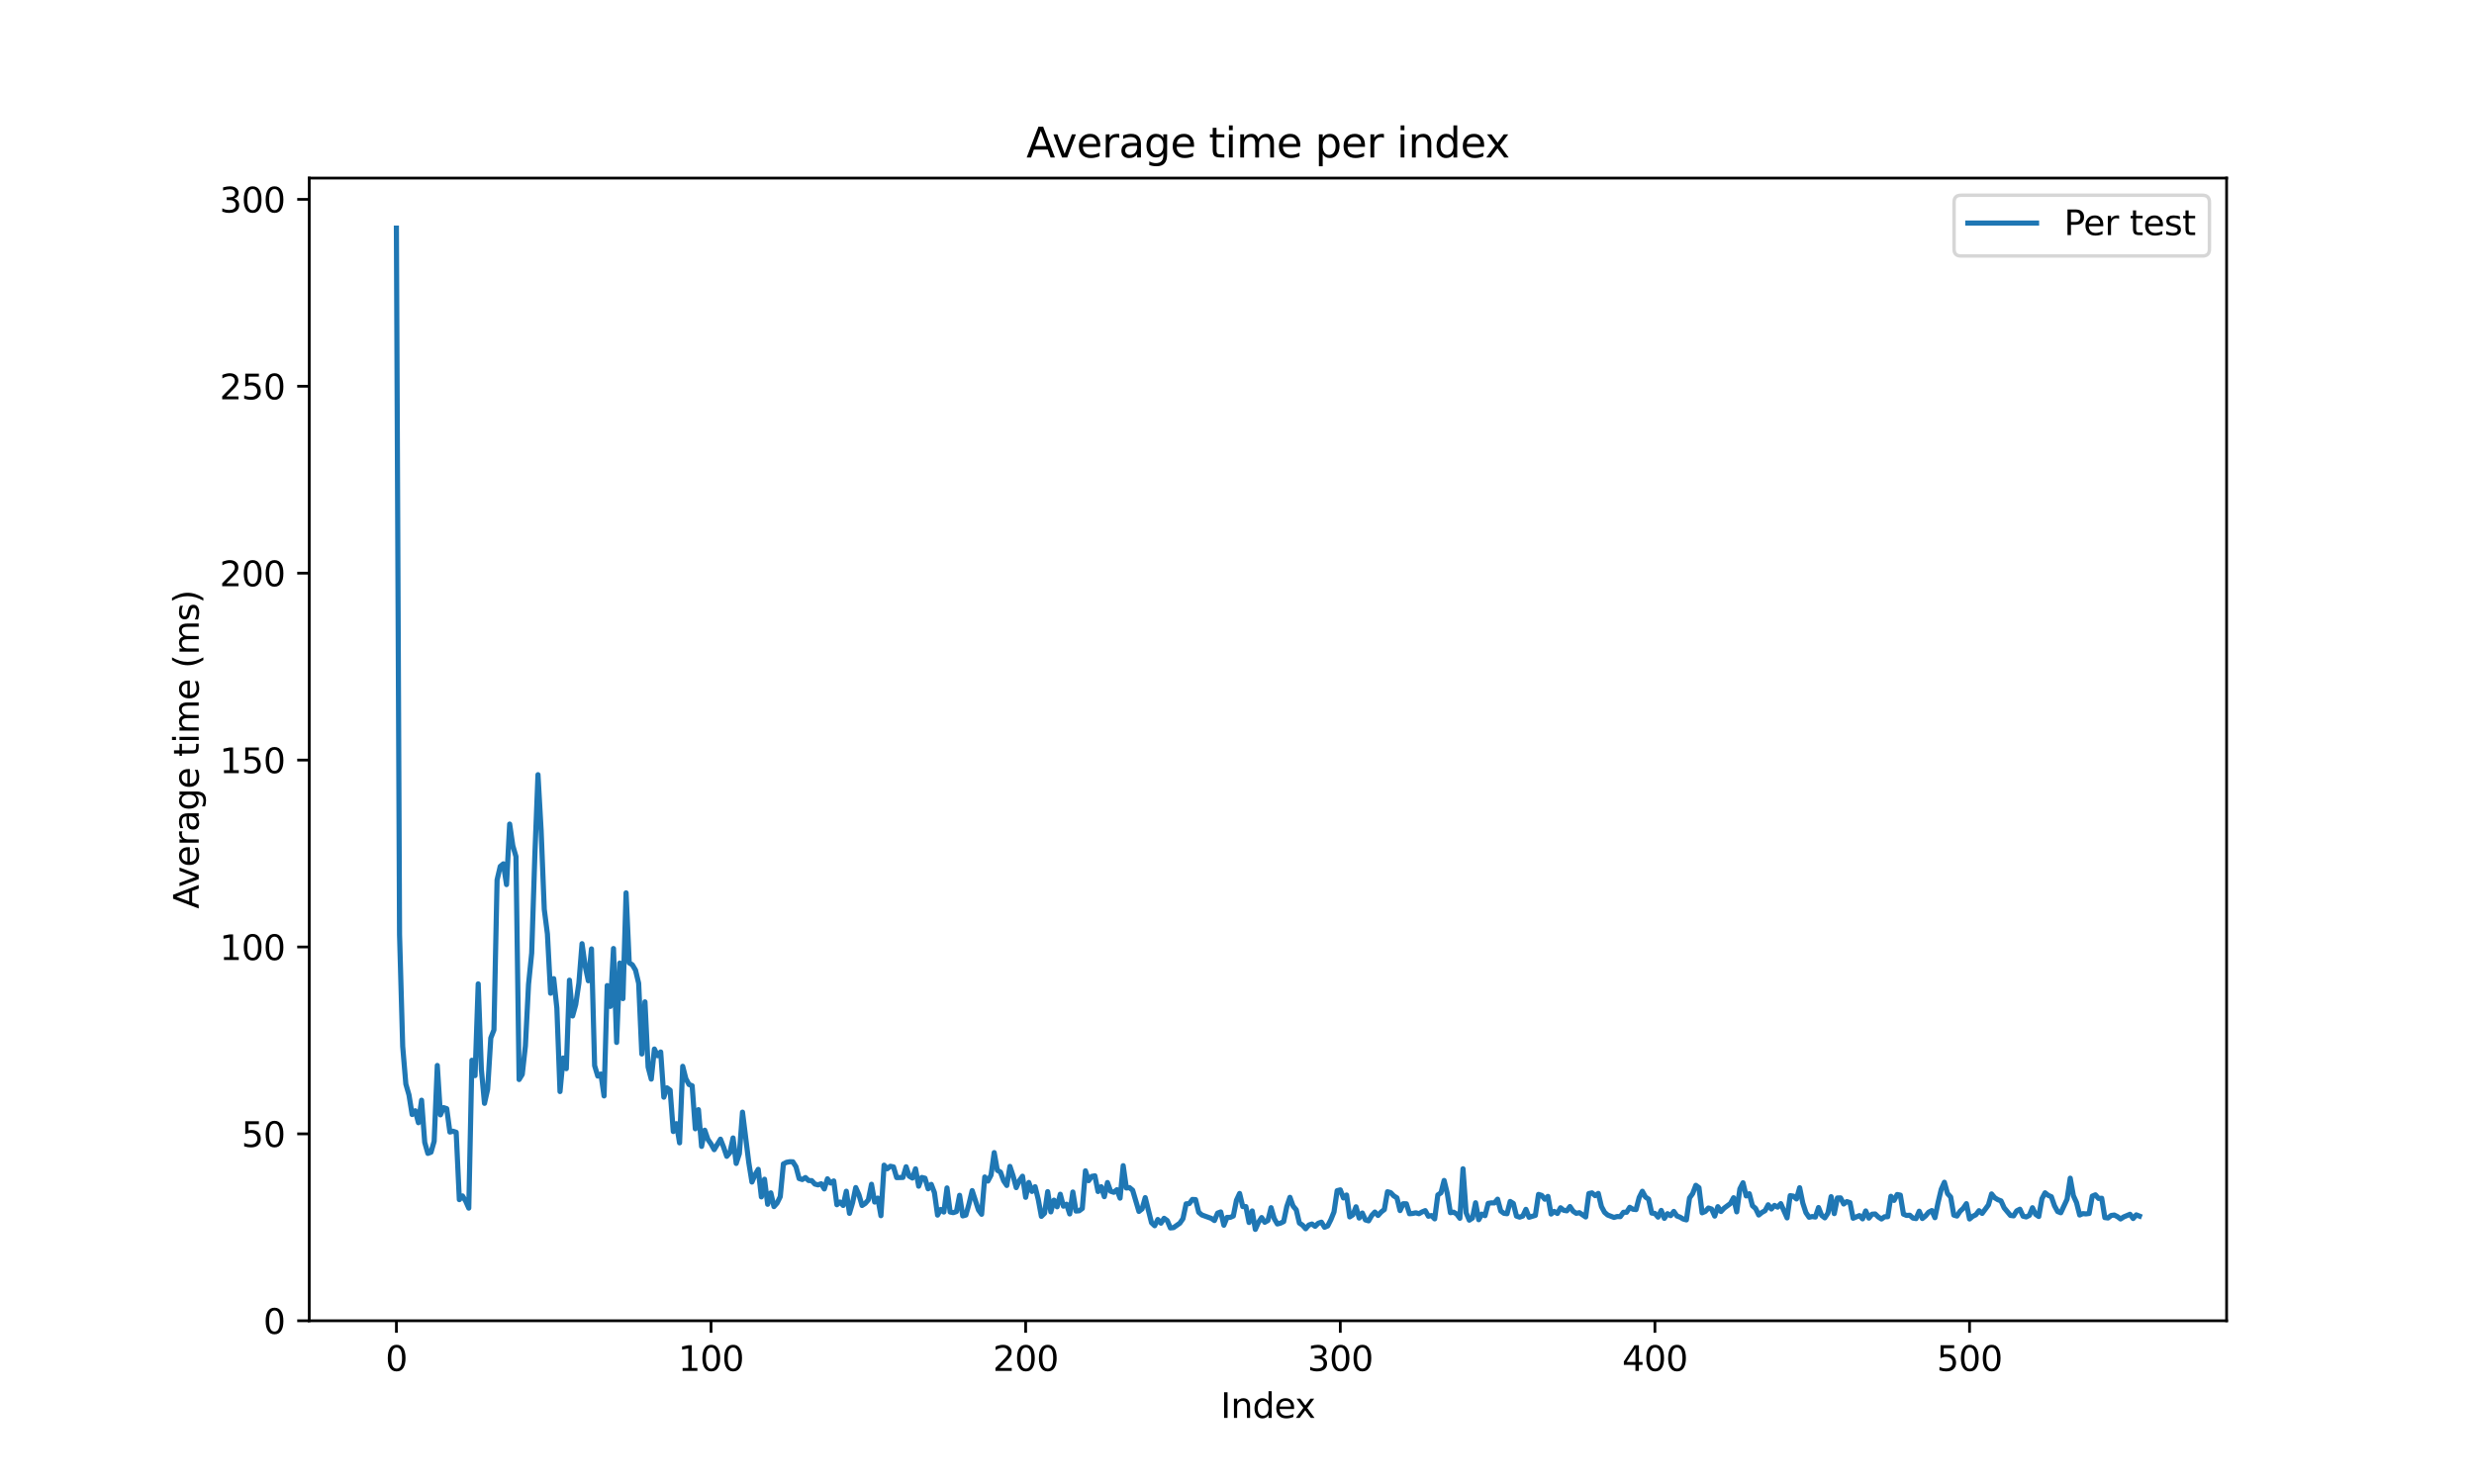 <?xml version="1.0" encoding="utf-8" standalone="no"?>
<!DOCTYPE svg PUBLIC "-//W3C//DTD SVG 1.1//EN"
  "http://www.w3.org/Graphics/SVG/1.1/DTD/svg11.dtd">
<svg xmlns:xlink="http://www.w3.org/1999/xlink" width="720pt" height="432pt" viewBox="0 0 720 432" xmlns="http://www.w3.org/2000/svg" version="1.1">
 <defs>
  <style type="text/css">*{stroke-linejoin: round; stroke-linecap: butt}</style>
 </defs>
 <g id="figure_1">
  <g id="patch_1">
   <path d="M 0 432 
L 720 432 
L 720 0 
L 0 0 
z
" style="fill: #ffffff"/>
  </g>
  <g id="axes_1">
   <g id="patch_2">
    <path d="M 90 384.48 
L 648 384.48 
L 648 51.84 
L 90 51.84 
z
" style="fill: #ffffff"/>
   </g>
   <g id="matplotlib.axis_1">
    <g id="xtick_1">
     <g id="line2d_1">
      <defs>
       <path id="mbac8857703" d="M 0 0 
L 0 3.5 
" style="stroke: #000000; stroke-width: 0.8"/>
      </defs>
      <g>
       <use xlink:href="#mbac8857703" x="115.364" y="384.48" style="stroke: #000000; stroke-width: 0.8"/>
      </g>
     </g>
     <g id="text_1">
      <!-- 0 -->
      <g transform="translate(112.182 399.078) scale(0.1 -0.1)">
       <defs>
        <path id="DejaVuSans-30" d="M 2034 4250 
Q 1547 4250 1301 3770 
Q 1056 3291 1056 2328 
Q 1056 1369 1301 889 
Q 1547 409 2034 409 
Q 2525 409 2770 889 
Q 3016 1369 3016 2328 
Q 3016 3291 2770 3770 
Q 2525 4250 2034 4250 
z
M 2034 4750 
Q 2819 4750 3233 4129 
Q 3647 3509 3647 2328 
Q 3647 1150 3233 529 
Q 2819 -91 2034 -91 
Q 1250 -91 836 529 
Q 422 1150 422 2328 
Q 422 3509 836 4129 
Q 1250 4750 2034 4750 
z
" transform="scale(0.016)"/>
       </defs>
       <use xlink:href="#DejaVuSans-30"/>
      </g>
     </g>
    </g>
    <g id="xtick_2">
     <g id="line2d_2">
      <g>
       <use xlink:href="#mbac8857703" x="206.929" y="384.48" style="stroke: #000000; stroke-width: 0.8"/>
      </g>
     </g>
     <g id="text_2">
      <!-- 100 -->
      <g transform="translate(197.385 399.078) scale(0.1 -0.1)">
       <defs>
        <path id="DejaVuSans-31" d="M 794 531 
L 1825 531 
L 1825 4091 
L 703 3866 
L 703 4441 
L 1819 4666 
L 2450 4666 
L 2450 531 
L 3481 531 
L 3481 0 
L 794 0 
L 794 531 
z
" transform="scale(0.016)"/>
       </defs>
       <use xlink:href="#DejaVuSans-31"/>
       <use xlink:href="#DejaVuSans-30" transform="translate(63.623 0)"/>
       <use xlink:href="#DejaVuSans-30" transform="translate(127.246 0)"/>
      </g>
     </g>
    </g>
    <g id="xtick_3">
     <g id="line2d_3">
      <g>
       <use xlink:href="#mbac8857703" x="298.495" y="384.48" style="stroke: #000000; stroke-width: 0.8"/>
      </g>
     </g>
     <g id="text_3">
      <!-- 200 -->
      <g transform="translate(288.951 399.078) scale(0.1 -0.1)">
       <defs>
        <path id="DejaVuSans-32" d="M 1228 531 
L 3431 531 
L 3431 0 
L 469 0 
L 469 531 
Q 828 903 1448 1529 
Q 2069 2156 2228 2338 
Q 2531 2678 2651 2914 
Q 2772 3150 2772 3378 
Q 2772 3750 2511 3984 
Q 2250 4219 1831 4219 
Q 1534 4219 1204 4116 
Q 875 4013 500 3803 
L 500 4441 
Q 881 4594 1212 4672 
Q 1544 4750 1819 4750 
Q 2544 4750 2975 4387 
Q 3406 4025 3406 3419 
Q 3406 3131 3298 2873 
Q 3191 2616 2906 2266 
Q 2828 2175 2409 1742 
Q 1991 1309 1228 531 
z
" transform="scale(0.016)"/>
       </defs>
       <use xlink:href="#DejaVuSans-32"/>
       <use xlink:href="#DejaVuSans-30" transform="translate(63.623 0)"/>
       <use xlink:href="#DejaVuSans-30" transform="translate(127.246 0)"/>
      </g>
     </g>
    </g>
    <g id="xtick_4">
     <g id="line2d_4">
      <g>
       <use xlink:href="#mbac8857703" x="390.06" y="384.48" style="stroke: #000000; stroke-width: 0.8"/>
      </g>
     </g>
     <g id="text_4">
      <!-- 300 -->
      <g transform="translate(380.516 399.078) scale(0.1 -0.1)">
       <defs>
        <path id="DejaVuSans-33" d="M 2597 2516 
Q 3050 2419 3304 2112 
Q 3559 1806 3559 1356 
Q 3559 666 3084 287 
Q 2609 -91 1734 -91 
Q 1441 -91 1130 -33 
Q 819 25 488 141 
L 488 750 
Q 750 597 1062 519 
Q 1375 441 1716 441 
Q 2309 441 2620 675 
Q 2931 909 2931 1356 
Q 2931 1769 2642 2001 
Q 2353 2234 1838 2234 
L 1294 2234 
L 1294 2753 
L 1863 2753 
Q 2328 2753 2575 2939 
Q 2822 3125 2822 3475 
Q 2822 3834 2567 4026 
Q 2313 4219 1838 4219 
Q 1578 4219 1281 4162 
Q 984 4106 628 3988 
L 628 4550 
Q 988 4650 1302 4700 
Q 1616 4750 1894 4750 
Q 2613 4750 3031 4423 
Q 3450 4097 3450 3541 
Q 3450 3153 3228 2886 
Q 3006 2619 2597 2516 
z
" transform="scale(0.016)"/>
       </defs>
       <use xlink:href="#DejaVuSans-33"/>
       <use xlink:href="#DejaVuSans-30" transform="translate(63.623 0)"/>
       <use xlink:href="#DejaVuSans-30" transform="translate(127.246 0)"/>
      </g>
     </g>
    </g>
    <g id="xtick_5">
     <g id="line2d_5">
      <g>
       <use xlink:href="#mbac8857703" x="481.626" y="384.48" style="stroke: #000000; stroke-width: 0.8"/>
      </g>
     </g>
     <g id="text_5">
      <!-- 400 -->
      <g transform="translate(472.082 399.078) scale(0.1 -0.1)">
       <defs>
        <path id="DejaVuSans-34" d="M 2419 4116 
L 825 1625 
L 2419 1625 
L 2419 4116 
z
M 2253 4666 
L 3047 4666 
L 3047 1625 
L 3713 1625 
L 3713 1100 
L 3047 1100 
L 3047 0 
L 2419 0 
L 2419 1100 
L 313 1100 
L 313 1709 
L 2253 4666 
z
" transform="scale(0.016)"/>
       </defs>
       <use xlink:href="#DejaVuSans-34"/>
       <use xlink:href="#DejaVuSans-30" transform="translate(63.623 0)"/>
       <use xlink:href="#DejaVuSans-30" transform="translate(127.246 0)"/>
      </g>
     </g>
    </g>
    <g id="xtick_6">
     <g id="line2d_6">
      <g>
       <use xlink:href="#mbac8857703" x="573.191" y="384.48" style="stroke: #000000; stroke-width: 0.8"/>
      </g>
     </g>
     <g id="text_6">
      <!-- 500 -->
      <g transform="translate(563.647 399.078) scale(0.1 -0.1)">
       <defs>
        <path id="DejaVuSans-35" d="M 691 4666 
L 3169 4666 
L 3169 4134 
L 1269 4134 
L 1269 2991 
Q 1406 3038 1543 3061 
Q 1681 3084 1819 3084 
Q 2600 3084 3056 2656 
Q 3513 2228 3513 1497 
Q 3513 744 3044 326 
Q 2575 -91 1722 -91 
Q 1428 -91 1123 -41 
Q 819 9 494 109 
L 494 744 
Q 775 591 1075 516 
Q 1375 441 1709 441 
Q 2250 441 2565 725 
Q 2881 1009 2881 1497 
Q 2881 1984 2565 2268 
Q 2250 2553 1709 2553 
Q 1456 2553 1204 2497 
Q 953 2441 691 2322 
L 691 4666 
z
" transform="scale(0.016)"/>
       </defs>
       <use xlink:href="#DejaVuSans-35"/>
       <use xlink:href="#DejaVuSans-30" transform="translate(63.623 0)"/>
       <use xlink:href="#DejaVuSans-30" transform="translate(127.246 0)"/>
      </g>
     </g>
    </g>
    <g id="text_7">
     <!-- Index -->
     <g transform="translate(355.234 412.757) scale(0.1 -0.1)">
      <defs>
       <path id="DejaVuSans-49" d="M 628 4666 
L 1259 4666 
L 1259 0 
L 628 0 
L 628 4666 
z
" transform="scale(0.016)"/>
       <path id="DejaVuSans-6e" d="M 3513 2113 
L 3513 0 
L 2938 0 
L 2938 2094 
Q 2938 2591 2744 2837 
Q 2550 3084 2163 3084 
Q 1697 3084 1428 2787 
Q 1159 2491 1159 1978 
L 1159 0 
L 581 0 
L 581 3500 
L 1159 3500 
L 1159 2956 
Q 1366 3272 1645 3428 
Q 1925 3584 2291 3584 
Q 2894 3584 3203 3211 
Q 3513 2838 3513 2113 
z
" transform="scale(0.016)"/>
       <path id="DejaVuSans-64" d="M 2906 2969 
L 2906 4863 
L 3481 4863 
L 3481 0 
L 2906 0 
L 2906 525 
Q 2725 213 2448 61 
Q 2172 -91 1784 -91 
Q 1150 -91 751 415 
Q 353 922 353 1747 
Q 353 2572 751 3078 
Q 1150 3584 1784 3584 
Q 2172 3584 2448 3432 
Q 2725 3281 2906 2969 
z
M 947 1747 
Q 947 1113 1208 752 
Q 1469 391 1925 391 
Q 2381 391 2643 752 
Q 2906 1113 2906 1747 
Q 2906 2381 2643 2742 
Q 2381 3103 1925 3103 
Q 1469 3103 1208 2742 
Q 947 2381 947 1747 
z
" transform="scale(0.016)"/>
       <path id="DejaVuSans-65" d="M 3597 1894 
L 3597 1613 
L 953 1613 
Q 991 1019 1311 708 
Q 1631 397 2203 397 
Q 2534 397 2845 478 
Q 3156 559 3463 722 
L 3463 178 
Q 3153 47 2828 -22 
Q 2503 -91 2169 -91 
Q 1331 -91 842 396 
Q 353 884 353 1716 
Q 353 2575 817 3079 
Q 1281 3584 2069 3584 
Q 2775 3584 3186 3129 
Q 3597 2675 3597 1894 
z
M 3022 2063 
Q 3016 2534 2758 2815 
Q 2500 3097 2075 3097 
Q 1594 3097 1305 2825 
Q 1016 2553 972 2059 
L 3022 2063 
z
" transform="scale(0.016)"/>
       <path id="DejaVuSans-78" d="M 3513 3500 
L 2247 1797 
L 3578 0 
L 2900 0 
L 1881 1375 
L 863 0 
L 184 0 
L 1544 1831 
L 300 3500 
L 978 3500 
L 1906 2253 
L 2834 3500 
L 3513 3500 
z
" transform="scale(0.016)"/>
      </defs>
      <use xlink:href="#DejaVuSans-49"/>
      <use xlink:href="#DejaVuSans-6e" transform="translate(29.492 0)"/>
      <use xlink:href="#DejaVuSans-64" transform="translate(92.871 0)"/>
      <use xlink:href="#DejaVuSans-65" transform="translate(156.348 0)"/>
      <use xlink:href="#DejaVuSans-78" transform="translate(216.121 0)"/>
     </g>
    </g>
   </g>
   <g id="matplotlib.axis_2">
    <g id="ytick_1">
     <g id="line2d_7">
      <defs>
       <path id="mdb7d8b635a" d="M 0 0 
L -3.5 0 
" style="stroke: #000000; stroke-width: 0.8"/>
      </defs>
      <g>
       <use xlink:href="#mdb7d8b635a" x="90" y="384.48" style="stroke: #000000; stroke-width: 0.8"/>
      </g>
     </g>
     <g id="text_8">
      <!-- 0 -->
      <g transform="translate(76.638 388.279) scale(0.1 -0.1)">
       <use xlink:href="#DejaVuSans-30"/>
      </g>
     </g>
    </g>
    <g id="ytick_2">
     <g id="line2d_8">
      <g>
       <use xlink:href="#mdb7d8b635a" x="90" y="330.072" style="stroke: #000000; stroke-width: 0.8"/>
      </g>
     </g>
     <g id="text_9">
      <!-- 50 -->
      <g transform="translate(70.275 333.872) scale(0.1 -0.1)">
       <use xlink:href="#DejaVuSans-35"/>
       <use xlink:href="#DejaVuSans-30" transform="translate(63.623 0)"/>
      </g>
     </g>
    </g>
    <g id="ytick_3">
     <g id="line2d_9">
      <g>
       <use xlink:href="#mdb7d8b635a" x="90" y="275.665" style="stroke: #000000; stroke-width: 0.8"/>
      </g>
     </g>
     <g id="text_10">
      <!-- 100 -->
      <g transform="translate(63.913 279.464) scale(0.1 -0.1)">
       <use xlink:href="#DejaVuSans-31"/>
       <use xlink:href="#DejaVuSans-30" transform="translate(63.623 0)"/>
       <use xlink:href="#DejaVuSans-30" transform="translate(127.246 0)"/>
      </g>
     </g>
    </g>
    <g id="ytick_4">
     <g id="line2d_10">
      <g>
       <use xlink:href="#mdb7d8b635a" x="90" y="221.257" style="stroke: #000000; stroke-width: 0.8"/>
      </g>
     </g>
     <g id="text_11">
      <!-- 150 -->
      <g transform="translate(63.913 225.056) scale(0.1 -0.1)">
       <use xlink:href="#DejaVuSans-31"/>
       <use xlink:href="#DejaVuSans-35" transform="translate(63.623 0)"/>
       <use xlink:href="#DejaVuSans-30" transform="translate(127.246 0)"/>
      </g>
     </g>
    </g>
    <g id="ytick_5">
     <g id="line2d_11">
      <g>
       <use xlink:href="#mdb7d8b635a" x="90" y="166.849" style="stroke: #000000; stroke-width: 0.8"/>
      </g>
     </g>
     <g id="text_12">
      <!-- 200 -->
      <g transform="translate(63.913 170.648) scale(0.1 -0.1)">
       <use xlink:href="#DejaVuSans-32"/>
       <use xlink:href="#DejaVuSans-30" transform="translate(63.623 0)"/>
       <use xlink:href="#DejaVuSans-30" transform="translate(127.246 0)"/>
      </g>
     </g>
    </g>
    <g id="ytick_6">
     <g id="line2d_12">
      <g>
       <use xlink:href="#mdb7d8b635a" x="90" y="112.442" style="stroke: #000000; stroke-width: 0.8"/>
      </g>
     </g>
     <g id="text_13">
      <!-- 250 -->
      <g transform="translate(63.913 116.241) scale(0.1 -0.1)">
       <use xlink:href="#DejaVuSans-32"/>
       <use xlink:href="#DejaVuSans-35" transform="translate(63.623 0)"/>
       <use xlink:href="#DejaVuSans-30" transform="translate(127.246 0)"/>
      </g>
     </g>
    </g>
    <g id="ytick_7">
     <g id="line2d_13">
      <g>
       <use xlink:href="#mdb7d8b635a" x="90" y="58.034" style="stroke: #000000; stroke-width: 0.8"/>
      </g>
     </g>
     <g id="text_14">
      <!-- 300 -->
      <g transform="translate(63.913 61.833) scale(0.1 -0.1)">
       <use xlink:href="#DejaVuSans-33"/>
       <use xlink:href="#DejaVuSans-30" transform="translate(63.623 0)"/>
       <use xlink:href="#DejaVuSans-30" transform="translate(127.246 0)"/>
      </g>
     </g>
    </g>
    <g id="text_15">
     <!-- Average time (ms) -->
     <g transform="translate(57.833 264.544) rotate(-90) scale(0.1 -0.1)">
      <defs>
       <path id="DejaVuSans-41" d="M 2188 4044 
L 1331 1722 
L 3047 1722 
L 2188 4044 
z
M 1831 4666 
L 2547 4666 
L 4325 0 
L 3669 0 
L 3244 1197 
L 1141 1197 
L 716 0 
L 50 0 
L 1831 4666 
z
" transform="scale(0.016)"/>
       <path id="DejaVuSans-76" d="M 191 3500 
L 800 3500 
L 1894 563 
L 2988 3500 
L 3597 3500 
L 2284 0 
L 1503 0 
L 191 3500 
z
" transform="scale(0.016)"/>
       <path id="DejaVuSans-72" d="M 2631 2963 
Q 2534 3019 2420 3045 
Q 2306 3072 2169 3072 
Q 1681 3072 1420 2755 
Q 1159 2438 1159 1844 
L 1159 0 
L 581 0 
L 581 3500 
L 1159 3500 
L 1159 2956 
Q 1341 3275 1631 3429 
Q 1922 3584 2338 3584 
Q 2397 3584 2469 3576 
Q 2541 3569 2628 3553 
L 2631 2963 
z
" transform="scale(0.016)"/>
       <path id="DejaVuSans-61" d="M 2194 1759 
Q 1497 1759 1228 1600 
Q 959 1441 959 1056 
Q 959 750 1161 570 
Q 1363 391 1709 391 
Q 2188 391 2477 730 
Q 2766 1069 2766 1631 
L 2766 1759 
L 2194 1759 
z
M 3341 1997 
L 3341 0 
L 2766 0 
L 2766 531 
Q 2569 213 2275 61 
Q 1981 -91 1556 -91 
Q 1019 -91 701 211 
Q 384 513 384 1019 
Q 384 1609 779 1909 
Q 1175 2209 1959 2209 
L 2766 2209 
L 2766 2266 
Q 2766 2663 2505 2880 
Q 2244 3097 1772 3097 
Q 1472 3097 1187 3025 
Q 903 2953 641 2809 
L 641 3341 
Q 956 3463 1253 3523 
Q 1550 3584 1831 3584 
Q 2591 3584 2966 3190 
Q 3341 2797 3341 1997 
z
" transform="scale(0.016)"/>
       <path id="DejaVuSans-67" d="M 2906 1791 
Q 2906 2416 2648 2759 
Q 2391 3103 1925 3103 
Q 1463 3103 1205 2759 
Q 947 2416 947 1791 
Q 947 1169 1205 825 
Q 1463 481 1925 481 
Q 2391 481 2648 825 
Q 2906 1169 2906 1791 
z
M 3481 434 
Q 3481 -459 3084 -895 
Q 2688 -1331 1869 -1331 
Q 1566 -1331 1297 -1286 
Q 1028 -1241 775 -1147 
L 775 -588 
Q 1028 -725 1275 -790 
Q 1522 -856 1778 -856 
Q 2344 -856 2625 -561 
Q 2906 -266 2906 331 
L 2906 616 
Q 2728 306 2450 153 
Q 2172 0 1784 0 
Q 1141 0 747 490 
Q 353 981 353 1791 
Q 353 2603 747 3093 
Q 1141 3584 1784 3584 
Q 2172 3584 2450 3431 
Q 2728 3278 2906 2969 
L 2906 3500 
L 3481 3500 
L 3481 434 
z
" transform="scale(0.016)"/>
       <path id="DejaVuSans-20" transform="scale(0.016)"/>
       <path id="DejaVuSans-74" d="M 1172 4494 
L 1172 3500 
L 2356 3500 
L 2356 3053 
L 1172 3053 
L 1172 1153 
Q 1172 725 1289 603 
Q 1406 481 1766 481 
L 2356 481 
L 2356 0 
L 1766 0 
Q 1100 0 847 248 
Q 594 497 594 1153 
L 594 3053 
L 172 3053 
L 172 3500 
L 594 3500 
L 594 4494 
L 1172 4494 
z
" transform="scale(0.016)"/>
       <path id="DejaVuSans-69" d="M 603 3500 
L 1178 3500 
L 1178 0 
L 603 0 
L 603 3500 
z
M 603 4863 
L 1178 4863 
L 1178 4134 
L 603 4134 
L 603 4863 
z
" transform="scale(0.016)"/>
       <path id="DejaVuSans-6d" d="M 3328 2828 
Q 3544 3216 3844 3400 
Q 4144 3584 4550 3584 
Q 5097 3584 5394 3201 
Q 5691 2819 5691 2113 
L 5691 0 
L 5113 0 
L 5113 2094 
Q 5113 2597 4934 2840 
Q 4756 3084 4391 3084 
Q 3944 3084 3684 2787 
Q 3425 2491 3425 1978 
L 3425 0 
L 2847 0 
L 2847 2094 
Q 2847 2600 2669 2842 
Q 2491 3084 2119 3084 
Q 1678 3084 1418 2786 
Q 1159 2488 1159 1978 
L 1159 0 
L 581 0 
L 581 3500 
L 1159 3500 
L 1159 2956 
Q 1356 3278 1631 3431 
Q 1906 3584 2284 3584 
Q 2666 3584 2933 3390 
Q 3200 3197 3328 2828 
z
" transform="scale(0.016)"/>
       <path id="DejaVuSans-28" d="M 1984 4856 
Q 1566 4138 1362 3434 
Q 1159 2731 1159 2009 
Q 1159 1288 1364 580 
Q 1569 -128 1984 -844 
L 1484 -844 
Q 1016 -109 783 600 
Q 550 1309 550 2009 
Q 550 2706 781 3412 
Q 1013 4119 1484 4856 
L 1984 4856 
z
" transform="scale(0.016)"/>
       <path id="DejaVuSans-73" d="M 2834 3397 
L 2834 2853 
Q 2591 2978 2328 3040 
Q 2066 3103 1784 3103 
Q 1356 3103 1142 2972 
Q 928 2841 928 2578 
Q 928 2378 1081 2264 
Q 1234 2150 1697 2047 
L 1894 2003 
Q 2506 1872 2764 1633 
Q 3022 1394 3022 966 
Q 3022 478 2636 193 
Q 2250 -91 1575 -91 
Q 1294 -91 989 -36 
Q 684 19 347 128 
L 347 722 
Q 666 556 975 473 
Q 1284 391 1588 391 
Q 1994 391 2212 530 
Q 2431 669 2431 922 
Q 2431 1156 2273 1281 
Q 2116 1406 1581 1522 
L 1381 1569 
Q 847 1681 609 1914 
Q 372 2147 372 2553 
Q 372 3047 722 3315 
Q 1072 3584 1716 3584 
Q 2034 3584 2315 3537 
Q 2597 3491 2834 3397 
z
" transform="scale(0.016)"/>
       <path id="DejaVuSans-29" d="M 513 4856 
L 1013 4856 
Q 1481 4119 1714 3412 
Q 1947 2706 1947 2009 
Q 1947 1309 1714 600 
Q 1481 -109 1013 -844 
L 513 -844 
Q 928 -128 1133 580 
Q 1338 1288 1338 2009 
Q 1338 2731 1133 3434 
Q 928 4138 513 4856 
z
" transform="scale(0.016)"/>
      </defs>
      <use xlink:href="#DejaVuSans-41"/>
      <use xlink:href="#DejaVuSans-76" transform="translate(62.533 0)"/>
      <use xlink:href="#DejaVuSans-65" transform="translate(121.713 0)"/>
      <use xlink:href="#DejaVuSans-72" transform="translate(183.236 0)"/>
      <use xlink:href="#DejaVuSans-61" transform="translate(224.35 0)"/>
      <use xlink:href="#DejaVuSans-67" transform="translate(285.629 0)"/>
      <use xlink:href="#DejaVuSans-65" transform="translate(349.105 0)"/>
      <use xlink:href="#DejaVuSans-20" transform="translate(410.629 0)"/>
      <use xlink:href="#DejaVuSans-74" transform="translate(442.416 0)"/>
      <use xlink:href="#DejaVuSans-69" transform="translate(481.625 0)"/>
      <use xlink:href="#DejaVuSans-6d" transform="translate(509.408 0)"/>
      <use xlink:href="#DejaVuSans-65" transform="translate(606.82 0)"/>
      <use xlink:href="#DejaVuSans-20" transform="translate(668.344 0)"/>
      <use xlink:href="#DejaVuSans-28" transform="translate(700.131 0)"/>
      <use xlink:href="#DejaVuSans-6d" transform="translate(739.145 0)"/>
      <use xlink:href="#DejaVuSans-73" transform="translate(836.557 0)"/>
      <use xlink:href="#DejaVuSans-29" transform="translate(888.656 0)"/>
     </g>
    </g>
   </g>
   <g id="line2d_14">
    <path d="M 115.364 66.413 
L 116.279 272.045 
L 117.195 304.609 
L 118.111 315.57 
L 119.026 318.743 
L 119.942 324.444 
L 120.858 323.35 
L 121.773 326.828 
L 122.689 320.275 
L 123.605 332.55 
L 124.52 335.761 
L 125.436 335.412 
L 126.351 332.232 
L 127.267 310.163 
L 128.183 324.542 
L 129.098 322.44 
L 130.014 322.734 
L 130.93 329.542 
L 131.845 329.303 
L 132.761 329.61 
L 133.677 349.219 
L 134.592 348.139 
L 135.508 349.614 
L 136.424 351.689 
L 137.339 308.648 
L 138.255 313.117 
L 139.171 286.412 
L 140.086 311.257 
L 141.002 321.184 
L 141.918 317.084 
L 142.833 302.172 
L 143.749 299.827 
L 144.665 256.144 
L 145.58 252.22 
L 146.496 251.466 
L 147.412 257.506 
L 148.327 239.888 
L 149.243 246.165 
L 150.159 249.35 
L 151.074 314.254 
L 151.99 312.763 
L 152.905 304.468 
L 153.821 286.535 
L 154.737 277.453 
L 155.652 249.089 
L 156.568 225.517 
L 157.484 241.783 
L 158.399 264.73 
L 159.315 271.885 
L 160.231 289.132 
L 161.146 284.888 
L 162.062 293.468 
L 162.978 317.753 
L 163.893 307.996 
L 164.809 311.091 
L 165.725 285.335 
L 166.64 295.753 
L 167.556 292.423 
L 168.472 286.18 
L 169.387 274.713 
L 170.303 281.241 
L 171.219 285.505 
L 172.134 276.23 
L 173.05 310.208 
L 173.966 313.245 
L 174.881 312.656 
L 175.797 319.032 
L 176.713 286.903 
L 177.628 292.973 
L 178.544 276.117 
L 179.459 303.455 
L 180.375 280.346 
L 181.291 290.701 
L 182.206 259.91 
L 183.122 280.293 
L 184.038 280.869 
L 184.953 282.416 
L 185.869 286.247 
L 186.785 306.821 
L 187.7 291.646 
L 188.616 310.625 
L 189.532 314.138 
L 190.447 305.378 
L 191.363 307.325 
L 192.279 306.235 
L 193.194 319.398 
L 194.11 316.678 
L 195.026 317.362 
L 195.941 329.391 
L 196.857 327.1 
L 197.773 332.685 
L 198.688 310.408 
L 199.604 314.007 
L 200.52 315.7 
L 201.435 316.069 
L 202.351 328.595 
L 203.266 323.024 
L 204.182 333.721 
L 205.098 329.005 
L 206.013 331.674 
L 206.929 333.006 
L 207.845 334.671 
L 209.676 331.614 
L 210.592 333.945 
L 211.507 336.617 
L 212.423 335.555 
L 213.339 331.26 
L 214.254 338.685 
L 215.17 335.848 
L 216.086 323.753 
L 217.917 338.428 
L 218.833 344.099 
L 219.748 341.957 
L 220.664 340.4 
L 221.58 348.422 
L 222.495 343.282 
L 223.411 350.571 
L 224.327 347.245 
L 225.242 351.244 
L 226.158 350.217 
L 227.074 348.355 
L 227.989 338.814 
L 228.905 338.355 
L 229.82 338.19 
L 230.736 338.207 
L 231.652 339.641 
L 232.567 343.075 
L 233.483 343.369 
L 234.399 342.789 
L 235.314 343.653 
L 236.23 343.692 
L 237.146 344.683 
L 238.061 344.924 
L 238.977 344.592 
L 239.893 346.11 
L 240.808 343.154 
L 241.724 344.392 
L 242.64 343.776 
L 243.555 350.703 
L 244.471 349.915 
L 245.387 350.912 
L 246.302 346.771 
L 247.218 353.21 
L 248.134 350.079 
L 249.049 345.705 
L 249.965 347.775 
L 250.881 350.92 
L 251.796 350.325 
L 252.712 349.289 
L 253.628 344.749 
L 254.543 349.921 
L 255.459 348.772 
L 256.374 353.892 
L 257.29 339.186 
L 258.206 340.235 
L 259.121 339.503 
L 260.037 339.697 
L 260.953 342.805 
L 262.784 342.753 
L 263.7 339.652 
L 264.615 342.391 
L 265.531 342.928 
L 266.447 340.251 
L 267.362 345.305 
L 268.278 342.758 
L 269.194 342.983 
L 270.109 346.068 
L 271.025 344.783 
L 271.941 347.158 
L 272.856 353.723 
L 273.772 352.08 
L 274.688 352.833 
L 275.603 345.813 
L 276.519 352.828 
L 277.435 353.016 
L 278.35 352.69 
L 279.266 347.958 
L 280.181 353.959 
L 281.097 353.706 
L 282.013 350.418 
L 282.928 346.595 
L 284.76 352.229 
L 285.675 353.484 
L 286.591 342.624 
L 287.507 343.817 
L 288.422 342.072 
L 289.338 335.529 
L 290.254 340.672 
L 291.169 341.203 
L 292.085 343.743 
L 293.001 345.093 
L 293.916 339.547 
L 294.832 342.286 
L 295.748 345.723 
L 296.663 343.678 
L 297.579 342.404 
L 298.495 348.545 
L 299.41 344.22 
L 300.326 346.834 
L 301.242 345.458 
L 302.157 349.134 
L 303.073 354.089 
L 303.989 353.179 
L 304.904 346.891 
L 305.82 352.792 
L 306.735 349.37 
L 307.651 351.307 
L 308.567 347.648 
L 309.482 351.123 
L 310.398 350.55 
L 311.314 353.387 
L 312.229 346.998 
L 313.145 352.547 
L 314.061 352.47 
L 314.976 351.789 
L 315.892 340.826 
L 316.808 343.706 
L 317.723 342.454 
L 318.639 342.288 
L 319.555 346.857 
L 320.47 345.457 
L 321.386 348.355 
L 322.302 344.244 
L 323.217 346.774 
L 324.133 347.08 
L 325.049 346.332 
L 325.964 348.785 
L 326.88 339.337 
L 327.796 345.828 
L 328.711 345.715 
L 329.627 346.481 
L 331.458 352.657 
L 332.374 351.92 
L 333.289 348.636 
L 335.121 355.939 
L 336.036 356.814 
L 336.952 355.003 
L 337.868 356.074 
L 338.783 354.658 
L 339.699 355.306 
L 340.615 357.461 
L 341.53 357.371 
L 343.362 356.075 
L 344.277 354.751 
L 345.193 350.442 
L 346.109 350.368 
L 347.024 349.158 
L 347.94 349.212 
L 348.856 352.894 
L 349.771 353.681 
L 352.518 354.676 
L 353.434 355.303 
L 354.35 353.145 
L 355.265 352.804 
L 356.181 356.667 
L 357.096 354.391 
L 358.012 354.39 
L 358.928 353.984 
L 359.843 349.394 
L 360.759 347.423 
L 361.675 351.245 
L 362.59 351.244 
L 363.506 355.874 
L 364.422 352.513 
L 365.337 357.883 
L 366.253 355.81 
L 367.169 354.436 
L 368.084 355.812 
L 369 355.291 
L 369.916 351.564 
L 370.831 354.74 
L 371.747 356.304 
L 372.663 356.057 
L 373.578 355.602 
L 374.494 351.22 
L 375.41 348.547 
L 376.325 351.089 
L 377.241 352.171 
L 378.157 356.033 
L 379.072 356.652 
L 379.988 357.693 
L 380.904 356.612 
L 381.819 356.315 
L 382.735 356.988 
L 383.65 356.1 
L 384.566 355.779 
L 385.482 357.263 
L 386.397 356.874 
L 387.313 355.062 
L 388.229 352.799 
L 389.144 346.614 
L 390.06 346.378 
L 390.976 348.726 
L 391.891 347.871 
L 392.807 354.248 
L 393.723 353.642 
L 394.638 351.307 
L 395.554 354.58 
L 396.47 353.114 
L 397.385 355.132 
L 398.301 355.396 
L 399.217 353.816 
L 400.132 352.834 
L 401.048 353.824 
L 401.964 352.81 
L 402.879 352.102 
L 403.795 346.923 
L 404.711 347.174 
L 405.626 348.126 
L 406.542 348.691 
L 407.457 352.409 
L 408.373 350.42 
L 409.289 350.433 
L 410.204 353.326 
L 411.12 353.242 
L 412.036 353.045 
L 412.951 353.314 
L 413.867 352.794 
L 414.783 352.415 
L 415.698 354.047 
L 416.614 353.855 
L 417.53 354.821 
L 418.445 347.853 
L 419.361 347.238 
L 420.277 343.638 
L 421.192 347.39 
L 422.108 353.022 
L 423.024 352.868 
L 423.939 353.398 
L 424.855 354.644 
L 425.771 340.238 
L 426.686 353.056 
L 427.602 355.194 
L 428.518 354.583 
L 429.433 350.127 
L 430.349 355.061 
L 431.265 353.431 
L 432.18 353.888 
L 433.096 350.318 
L 434.011 350.159 
L 434.927 350.177 
L 435.843 349.087 
L 436.758 352.519 
L 437.674 353.201 
L 438.59 353.322 
L 439.505 349.75 
L 440.421 350.339 
L 441.337 354.013 
L 442.252 354.318 
L 443.168 354.007 
L 444.084 352.047 
L 444.999 354.356 
L 446.831 353.8 
L 447.746 347.697 
L 448.662 347.98 
L 449.578 349.092 
L 450.493 348.28 
L 451.409 353.415 
L 452.325 352.65 
L 453.24 353.25 
L 454.156 351.584 
L 455.072 352.324 
L 455.987 352.478 
L 456.903 351.233 
L 457.819 352.588 
L 458.734 353.205 
L 459.65 353.016 
L 461.481 354.269 
L 462.397 347.452 
L 463.312 347.254 
L 464.228 348.058 
L 465.144 347.408 
L 466.059 351.225 
L 466.975 352.928 
L 467.891 353.706 
L 469.722 354.4 
L 470.638 354.131 
L 471.553 354.172 
L 472.469 352.901 
L 473.385 352.903 
L 474.3 351.449 
L 475.216 352.013 
L 476.132 352.12 
L 477.047 348.6 
L 477.963 346.781 
L 478.879 348.465 
L 479.794 349.08 
L 480.71 353.137 
L 481.626 353.239 
L 482.541 354.311 
L 483.457 352.36 
L 484.372 354.669 
L 485.288 353.304 
L 486.204 353.879 
L 487.119 352.648 
L 488.035 353.979 
L 488.951 354.324 
L 489.866 354.869 
L 490.782 355.118 
L 491.698 348.728 
L 492.613 347.457 
L 493.529 345.05 
L 494.445 345.738 
L 495.36 353.055 
L 496.276 352.662 
L 497.192 351.659 
L 498.107 351.951 
L 499.023 354.013 
L 499.939 351.27 
L 500.854 352.679 
L 501.77 351.695 
L 503.601 350.354 
L 504.517 348.664 
L 505.433 352.78 
L 506.348 346.094 
L 507.264 344.307 
L 508.18 348.145 
L 509.095 347.496 
L 510.011 350.993 
L 510.926 351.79 
L 511.842 353.695 
L 512.758 352.949 
L 513.673 352.44 
L 514.589 350.716 
L 515.505 351.946 
L 516.42 350.903 
L 517.336 351.406 
L 518.252 350.386 
L 520.083 354.538 
L 520.999 348.054 
L 521.914 348.208 
L 522.83 349.022 
L 523.746 345.754 
L 524.661 350.215 
L 525.577 353.018 
L 526.493 354.349 
L 527.408 354.136 
L 528.324 354.287 
L 529.24 351.517 
L 530.155 353.818 
L 531.071 354.524 
L 531.987 353.131 
L 532.902 348.359 
L 533.818 353.287 
L 534.734 348.742 
L 535.649 348.71 
L 536.565 350.488 
L 537.48 349.793 
L 538.396 350.092 
L 539.312 354.635 
L 541.143 353.864 
L 542.059 354.818 
L 542.974 352.511 
L 543.89 354.595 
L 544.806 353.464 
L 545.721 353.39 
L 546.637 354.273 
L 547.553 354.854 
L 548.468 354.207 
L 549.384 354.189 
L 550.3 348.247 
L 551.215 349.443 
L 552.131 347.731 
L 553.047 347.906 
L 553.962 353.444 
L 554.878 353.824 
L 555.794 353.751 
L 556.709 354.578 
L 557.625 354.738 
L 558.541 352.585 
L 559.456 354.717 
L 560.372 353.978 
L 561.287 352.879 
L 562.203 352.402 
L 563.119 354.474 
L 564.034 350.046 
L 564.95 346.224 
L 565.866 344.164 
L 566.781 347.443 
L 567.697 348.454 
L 568.613 353.721 
L 569.528 353.999 
L 570.444 352.594 
L 571.36 351.745 
L 572.275 350.39 
L 573.191 354.851 
L 574.107 354.084 
L 575.022 353.627 
L 575.938 352.431 
L 576.854 353.233 
L 578.685 350.758 
L 579.601 347.557 
L 580.516 348.675 
L 581.432 349.231 
L 582.348 349.584 
L 583.263 351.612 
L 585.095 353.814 
L 586.01 353.944 
L 586.926 352.476 
L 587.841 352.013 
L 588.757 354.03 
L 589.673 354.259 
L 590.588 353.8 
L 591.504 351.578 
L 592.42 353.501 
L 593.335 354.132 
L 594.251 348.965 
L 595.167 347.233 
L 596.082 347.974 
L 596.998 348.366 
L 597.914 351.021 
L 598.829 352.689 
L 599.745 353.042 
L 601.576 349.106 
L 602.492 342.98 
L 603.408 348.071 
L 604.323 350.081 
L 605.239 353.694 
L 606.155 353.293 
L 607.07 353.371 
L 607.986 353.257 
L 608.902 348.198 
L 609.817 347.816 
L 610.733 348.874 
L 611.649 348.816 
L 612.564 354.446 
L 613.48 354.563 
L 614.395 353.833 
L 615.311 353.702 
L 616.227 354.162 
L 617.142 354.846 
L 618.058 354.25 
L 619.889 353.48 
L 620.805 354.718 
L 621.721 353.645 
L 622.636 354.012 
L 622.636 354.012 
" clip-path="url(#pdcdb8cc9b0)" style="fill: none; stroke: #1f77b4; stroke-width: 1.5; stroke-linecap: square"/>
   </g>
   <g id="patch_3">
    <path d="M 90 384.48 
L 90 51.84 
" style="fill: none; stroke: #000000; stroke-width: 0.8; stroke-linejoin: miter; stroke-linecap: square"/>
   </g>
   <g id="patch_4">
    <path d="M 648 384.48 
L 648 51.84 
" style="fill: none; stroke: #000000; stroke-width: 0.8; stroke-linejoin: miter; stroke-linecap: square"/>
   </g>
   <g id="patch_5">
    <path d="M 90 384.48 
L 648 384.48 
" style="fill: none; stroke: #000000; stroke-width: 0.8; stroke-linejoin: miter; stroke-linecap: square"/>
   </g>
   <g id="patch_6">
    <path d="M 90 51.84 
L 648 51.84 
" style="fill: none; stroke: #000000; stroke-width: 0.8; stroke-linejoin: miter; stroke-linecap: square"/>
   </g>
   <g id="text_16">
    <!-- Average time per index -->
    <g transform="translate(298.701 45.84) scale(0.12 -0.12)">
     <defs>
      <path id="DejaVuSans-70" d="M 1159 525 
L 1159 -1331 
L 581 -1331 
L 581 3500 
L 1159 3500 
L 1159 2969 
Q 1341 3281 1617 3432 
Q 1894 3584 2278 3584 
Q 2916 3584 3314 3078 
Q 3713 2572 3713 1747 
Q 3713 922 3314 415 
Q 2916 -91 2278 -91 
Q 1894 -91 1617 61 
Q 1341 213 1159 525 
z
M 3116 1747 
Q 3116 2381 2855 2742 
Q 2594 3103 2138 3103 
Q 1681 3103 1420 2742 
Q 1159 2381 1159 1747 
Q 1159 1113 1420 752 
Q 1681 391 2138 391 
Q 2594 391 2855 752 
Q 3116 1113 3116 1747 
z
" transform="scale(0.016)"/>
     </defs>
     <use xlink:href="#DejaVuSans-41"/>
     <use xlink:href="#DejaVuSans-76" transform="translate(62.533 0)"/>
     <use xlink:href="#DejaVuSans-65" transform="translate(121.713 0)"/>
     <use xlink:href="#DejaVuSans-72" transform="translate(183.236 0)"/>
     <use xlink:href="#DejaVuSans-61" transform="translate(224.35 0)"/>
     <use xlink:href="#DejaVuSans-67" transform="translate(285.629 0)"/>
     <use xlink:href="#DejaVuSans-65" transform="translate(349.105 0)"/>
     <use xlink:href="#DejaVuSans-20" transform="translate(410.629 0)"/>
     <use xlink:href="#DejaVuSans-74" transform="translate(442.416 0)"/>
     <use xlink:href="#DejaVuSans-69" transform="translate(481.625 0)"/>
     <use xlink:href="#DejaVuSans-6d" transform="translate(509.408 0)"/>
     <use xlink:href="#DejaVuSans-65" transform="translate(606.82 0)"/>
     <use xlink:href="#DejaVuSans-20" transform="translate(668.344 0)"/>
     <use xlink:href="#DejaVuSans-70" transform="translate(700.131 0)"/>
     <use xlink:href="#DejaVuSans-65" transform="translate(763.607 0)"/>
     <use xlink:href="#DejaVuSans-72" transform="translate(825.131 0)"/>
     <use xlink:href="#DejaVuSans-20" transform="translate(866.244 0)"/>
     <use xlink:href="#DejaVuSans-69" transform="translate(898.031 0)"/>
     <use xlink:href="#DejaVuSans-6e" transform="translate(925.814 0)"/>
     <use xlink:href="#DejaVuSans-64" transform="translate(989.193 0)"/>
     <use xlink:href="#DejaVuSans-65" transform="translate(1052.67 0)"/>
     <use xlink:href="#DejaVuSans-78" transform="translate(1112.443 0)"/>
    </g>
   </g>
   <g id="legend_1">
    <g id="patch_7">
     <path d="M 570.688 74.518 
L 641 74.518 
Q 643 74.518 643 72.518 
L 643 58.84 
Q 643 56.84 641 56.84 
L 570.688 56.84 
Q 568.688 56.84 568.688 58.84 
L 568.688 72.518 
Q 568.688 74.518 570.688 74.518 
z
" style="fill: #ffffff; opacity: 0.8; stroke: #cccccc; stroke-linejoin: miter"/>
    </g>
    <g id="line2d_15">
     <path d="M 572.688 64.938 
L 582.688 64.938 
L 592.688 64.938 
" style="fill: none; stroke: #1f77b4; stroke-width: 1.5; stroke-linecap: square"/>
    </g>
    <g id="text_17">
     <!-- Per test -->
     <g transform="translate(600.688 68.438) scale(0.1 -0.1)">
      <defs>
       <path id="DejaVuSans-50" d="M 1259 4147 
L 1259 2394 
L 2053 2394 
Q 2494 2394 2734 2622 
Q 2975 2850 2975 3272 
Q 2975 3691 2734 3919 
Q 2494 4147 2053 4147 
L 1259 4147 
z
M 628 4666 
L 2053 4666 
Q 2838 4666 3239 4311 
Q 3641 3956 3641 3272 
Q 3641 2581 3239 2228 
Q 2838 1875 2053 1875 
L 1259 1875 
L 1259 0 
L 628 0 
L 628 4666 
z
" transform="scale(0.016)"/>
      </defs>
      <use xlink:href="#DejaVuSans-50"/>
      <use xlink:href="#DejaVuSans-65" transform="translate(56.678 0)"/>
      <use xlink:href="#DejaVuSans-72" transform="translate(118.201 0)"/>
      <use xlink:href="#DejaVuSans-20" transform="translate(159.314 0)"/>
      <use xlink:href="#DejaVuSans-74" transform="translate(191.102 0)"/>
      <use xlink:href="#DejaVuSans-65" transform="translate(230.311 0)"/>
      <use xlink:href="#DejaVuSans-73" transform="translate(291.834 0)"/>
      <use xlink:href="#DejaVuSans-74" transform="translate(343.934 0)"/>
     </g>
    </g>
   </g>
  </g>
 </g>
 <defs>
  <clipPath id="pdcdb8cc9b0">
   <rect x="90" y="51.84" width="558" height="332.64"/>
  </clipPath>
 </defs>
</svg>
